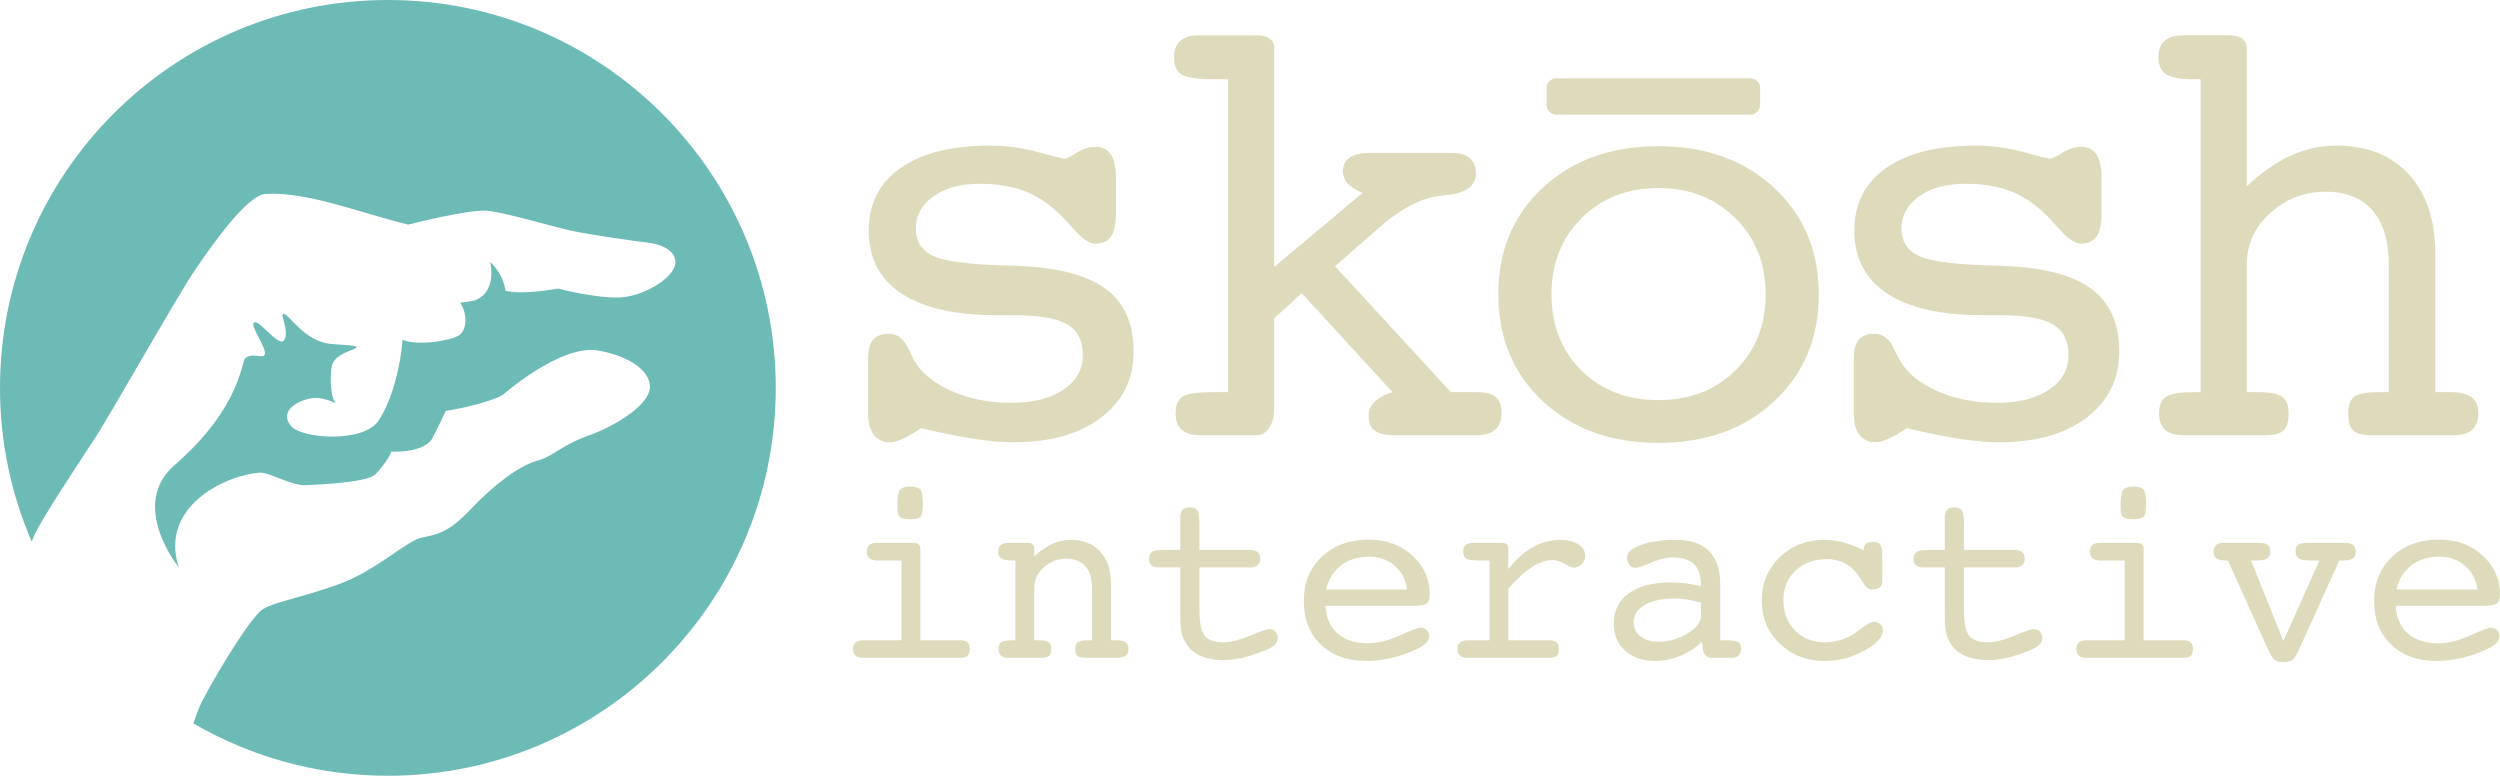 <?xml version="1.0" encoding="utf-8"?>
<!-- Generator: Adobe Illustrator 16.0.0, SVG Export Plug-In . SVG Version: 6.00 Build 0)  -->
<!DOCTYPE svg PUBLIC "-//W3C//DTD SVG 1.1//EN" "http://www.w3.org/Graphics/SVG/1.1/DTD/svg11.dtd">
<svg version="1.1" id="Layer_1" xmlns="http://www.w3.org/2000/svg" xmlns:xlink="http://www.w3.org/1999/xlink" x="0px" y="0px"
	 width="649.998px" height="201.698px" viewBox="0 0 649.998 201.698" enable-background="new 0 0 649.998 201.698"
	 xml:space="preserve">
<g>
	<path fill="#DDDBBB" d="M239.298,166.472h10.384c0.835,0,1.459,0.179,1.858,0.536c0.401,0.354,0.599,0.92,0.599,1.698
		c0,0.882-0.189,1.495-0.569,1.828c-0.376,0.332-1.069,0.5-2.083,0.5h-25.103c-0.863,0-1.512-0.192-1.94-0.58
		c-0.432-0.391-0.646-0.973-0.646-1.748c0-0.756,0.223-1.316,0.679-1.683c0.451-0.368,1.132-0.552,2.039-0.552h9.865V145.74h-6.308
		c-0.885,0-1.558-0.201-2.022-0.6c-0.462-0.398-0.693-0.973-0.693-1.729s0.214-1.322,0.646-1.699
		c0.429-0.376,1.075-0.565,1.938-0.565h9.48c0.58,0,1.039,0.118,1.377,0.354c0.33,0.236,0.5,0.563,0.5,0.97V166.472z
		 M233.311,131.832c0-2.331,0.209-3.798,0.632-4.403c0.418-0.602,1.319-0.904,2.699-0.904c1.341,0,2.221,0.256,2.655,0.762
		c0.429,0.506,0.646,1.71,0.646,3.606c0,1.854-0.201,3.004-0.599,3.44c-0.398,0.448-1.3,0.668-2.702,0.668
		c-1.38,0-2.281-0.209-2.699-0.615C233.52,133.976,233.311,133.124,233.311,131.832z"/>
	<path fill="#DDDBBB" d="M264.007,166.472V145.74h-0.613c-1.465,0-2.474-0.174-3.026-0.52c-0.55-0.344-0.822-0.945-0.822-1.809
		c0-0.797,0.222-1.377,0.679-1.731c0.451-0.357,1.188-0.533,2.199-0.533h1.52h3.109c0.577,0,1.033,0.118,1.355,0.354
		c0.327,0.236,0.486,0.563,0.486,0.97v2.199c1.572-1.465,3.133-2.551,4.675-3.249c1.539-0.701,3.142-1.053,4.802-1.053
		c3.254,0,5.819,1.015,7.682,3.043c1.866,2.025,2.801,4.829,2.801,8.41v14.65h1.517c1.078,0,1.855,0.179,2.331,0.536
		c0.473,0.354,0.709,0.92,0.709,1.698c0,0.841-0.25,1.438-0.759,1.792c-0.505,0.357-1.407,0.536-2.702,0.536h-7.149
		c-1.38,0-2.265-0.162-2.655-0.486c-0.385-0.324-0.577-0.94-0.577-1.842c0-0.841,0.223-1.424,0.676-1.745
		c0.454-0.327,1.303-0.489,2.556-0.489h1.132v-13.457c0-2.521-0.572-4.447-1.715-5.772c-1.144-1.324-2.804-1.987-4.98-1.987
		c-2.199,0-4.142,0.742-5.824,2.229c-1.679,1.489-2.521,3.334-2.521,5.53v13.457h1.132c1.292,0,2.166,0.162,2.62,0.489
		c0.451,0.321,0.679,0.904,0.679,1.745c0,0.901-0.195,1.518-0.583,1.842s-1.336,0.486-2.848,0.486h-5.888h-1.745
		c-0.882,0-1.547-0.189-1.987-0.566c-0.442-0.377-0.665-0.965-0.665-1.762c0-0.863,0.253-1.448,0.759-1.768
		c0.511-0.311,1.495-0.467,2.963-0.467H264.007z"/>
	<path fill="#DDDBBB" d="M324.625,142.958c1.059,0,1.831,0.185,2.313,0.548c0.489,0.365,0.73,0.95,0.73,1.75
		c0,0.754-0.225,1.319-0.682,1.696c-0.452,0.379-1.131,0.566-2.035,0.566h-13.1v10.805c0,3.537,0.454,5.862,1.372,6.986
		c0.918,1.121,2.488,1.683,4.706,1.683c1.962,0,4.315-0.569,7.056-1.713c2.739-1.144,4.427-1.715,5.075-1.715
		c0.604,0,1.116,0.212,1.534,0.644c0.423,0.434,0.632,0.962,0.632,1.586c0,0.714-0.264,1.333-0.792,1.86
		c-0.527,0.527-1.429,1.042-2.699,1.536c-2.114,0.842-4.017,1.457-5.71,1.845c-1.693,0.388-3.282,0.58-4.769,0.58
		c-2.526,0-4.643-0.401-6.357-1.21c-1.715-0.811-2.992-2.012-3.833-3.605c-0.434-0.756-0.742-1.652-0.923-2.686
		c-0.184-1.036-0.275-2.633-0.275-4.788v-1.003v-10.805h-5.497c-0.907,0-1.567-0.179-1.979-0.533
		c-0.404-0.354-0.61-0.932-0.61-1.729c0-0.885,0.278-1.489,0.841-1.813c0.561-0.324,1.756-0.484,3.589-0.484h3.656v-6.629v-1.718
		c0-0.927,0.198-1.611,0.599-2.054c0.398-0.439,1.02-0.662,1.861-0.662c0.95,0,1.606,0.27,1.972,0.808
		c0.368,0.539,0.552,1.768,0.552,3.687v6.568H324.625z"/>
	<path fill="#DDDBBB" d="M344.617,157.514c0.17,3.104,1.22,5.506,3.149,7.196c1.936,1.692,4.568,2.539,7.91,2.539
		c2.523,0,5.272-0.673,8.252-2.02c2.974-1.348,4.771-2.023,5.403-2.023c0.644,0,1.182,0.203,1.616,0.613
		c0.429,0.409,0.643,0.918,0.643,1.522c0,0.624-0.225,1.195-0.676,1.715c-0.456,0.517-1.176,1.025-2.166,1.521
		c-2.16,1.055-4.387,1.863-6.685,2.424c-2.292,0.563-4.573,0.844-6.838,0.844c-4.92,0-8.856-1.418-11.808-4.258
		c-2.952-2.831-4.432-6.591-4.432-11.271c0-4.764,1.562-8.625,4.689-11.577c3.128-2.957,7.201-4.434,12.226-4.434
		c4.552,0,8.328,1.377,11.324,4.14c2.996,2.76,4.497,6.104,4.497,10.026c0,1.21-0.259,2.018-0.759,2.428
		c-0.512,0.409-1.886,0.615-4.129,0.615h-0.483H344.617z M344.776,153.276h21.06c-0.324-2.564-1.396-4.631-3.216-6.195
		c-1.825-1.563-4.062-2.342-6.718-2.342c-2.864,0-5.277,0.753-7.245,2.263C346.7,148.51,345.403,150.602,344.776,153.276z"/>
	<path fill="#DDDBBB" d="M392.134,166.472h10.736c0.841,0,1.462,0.179,1.863,0.536c0.396,0.354,0.594,0.92,0.594,1.698
		c0,0.882-0.188,1.495-0.561,1.828c-0.38,0.332-1.072,0.5-2.089,0.5h-21.153c-0.841,0-1.479-0.192-1.907-0.58
		c-0.435-0.391-0.648-0.973-0.648-1.748c0-0.756,0.22-1.316,0.659-1.683c0.445-0.368,1.127-0.552,2.056-0.552h5.63V145.74h-2.199
		c-2.089,0-3.397-0.168-3.914-0.501c-0.517-0.335-0.775-0.945-0.775-1.827c0-0.756,0.209-1.322,0.633-1.699
		c0.418-0.376,1.061-0.565,1.924-0.565h7.371c0.583,0,1.022,0.112,1.331,0.338c0.297,0.228,0.45,0.555,0.45,0.986v5.5
		c2.045-2.567,4.184-4.475,6.404-5.725c2.221-1.251,4.612-1.878,7.18-1.878c1.918,0,3.474,0.388,4.655,1.165
		c1.188,0.775,1.781,1.779,1.781,3.008c0,0.8-0.297,1.503-0.891,2.119c-0.594,0.612-1.242,0.923-1.951,0.923
		c-0.5,0-1.336-0.329-2.507-0.986c-1.176-0.657-2.227-0.989-3.161-0.989c-1.682,0-3.452,0.599-5.315,1.797
		c-1.869,1.196-3.931,3.09-6.195,5.676V166.472z"/>
	<path fill="#DDDBBB" d="M442.493,166.925c-1.765,1.597-3.688,2.817-5.772,3.655c-2.083,0.842-4.222,1.265-6.415,1.265
		c-3.221,0-5.811-0.896-7.783-2.688c-1.974-1.786-2.958-4.117-2.958-6.983c0-3.408,1.309-6.053,3.925-7.93
		c2.622-1.872,6.306-2.812,11.05-2.812c1.253,0,2.512,0.079,3.787,0.241c1.27,0.162,2.573,0.415,3.914,0.762v-0.226
		c0-2.481-0.594-4.312-1.781-5.5s-3.028-1.778-5.53-1.778c-1.682,0-3.562,0.451-5.629,1.355c-2.072,0.909-3.441,1.36-4.106,1.36
		c-0.626,0-1.144-0.253-1.556-0.762c-0.412-0.503-0.615-1.156-0.615-1.954c0-1.272,1.192-2.353,3.578-3.234
		c2.381-0.886,5.426-1.328,9.137-1.328c3.793,0,6.662,0.968,8.603,2.895c1.94,1.932,2.914,4.782,2.914,8.559v14.65h1.583
		c1.533,0,2.556,0.162,3.072,0.489c0.518,0.321,0.775,0.904,0.775,1.745c0,0.775-0.214,1.357-0.643,1.748
		c-0.435,0.388-1.078,0.58-1.946,0.58h-5.074c-0.604,0-1.099-0.185-1.489-0.55c-0.391-0.368-0.644-0.896-0.775-1.583
		L442.493,166.925z M442.24,156.737c-1.188-0.388-2.336-0.674-3.446-0.857c-1.111-0.182-2.216-0.272-3.315-0.272
		c-3.325,0-5.942,0.558-7.86,1.68c-1.919,1.121-2.881,2.633-2.881,4.526c0,1.468,0.6,2.677,1.798,3.623
		c1.192,0.95,2.721,1.424,4.573,1.424c2.737,0,5.277-0.715,7.619-2.149c2.342-1.436,3.513-2.928,3.513-4.48V156.737z"/>
	<path fill="#DDDBBB" d="M484.546,143.087v-0.13c0-0.711,0.203-1.233,0.616-1.571c0.406-0.333,1.05-0.501,1.907-0.501
		c0.885,0,1.495,0.262,1.83,0.775c0.33,0.522,0.501,1.589,0.501,3.205v6.017c0,0.8-0.204,1.396-0.616,1.795
		c-0.412,0.401-1.027,0.599-1.842,0.599c-0.582,0-1.082-0.168-1.506-0.503c-0.423-0.332-0.935-1.028-1.533-2.086
		c-1.039-1.745-2.293-3.067-3.771-3.964c-1.479-0.891-3.178-1.341-5.096-1.341c-3.359,0-6.097,0.995-8.202,2.977
		c-2.1,1.984-3.149,4.549-3.149,7.698c0,3.214,1.006,5.838,3.023,7.875c2.012,2.039,4.606,3.06,7.778,3.06
		c1.445,0,2.82-0.201,4.123-0.6c1.308-0.398,2.539-0.998,3.705-1.795c0.412-0.258,0.962-0.657,1.654-1.195
		c1.396-1.144,2.501-1.715,3.293-1.715c0.671,0,1.215,0.208,1.638,0.629c0.418,0.421,0.627,0.965,0.627,1.636
		c0,1.701-1.61,3.446-4.832,5.225c-3.227,1.778-6.646,2.669-10.273,2.669c-4.679,0-8.576-1.503-11.688-4.496
		c-3.117-2.999-4.678-6.743-4.678-11.229c0-4.482,1.55-8.231,4.656-11.238c3.111-3.01,6.986-4.514,11.643-4.514
		c1.644,0,3.287,0.223,4.937,0.662C480.94,141.476,482.693,142.161,484.546,143.087z"/>
	<path fill="#DDDBBB" d="M523.395,142.958c1.055,0,1.83,0.185,2.313,0.548c0.484,0.365,0.731,0.95,0.731,1.75
		c0,0.754-0.23,1.319-0.682,1.696c-0.456,0.379-1.132,0.566-2.039,0.566h-13.1v10.805c0,3.537,0.456,5.862,1.374,6.986
		c0.918,1.121,2.484,1.683,4.705,1.683c1.963,0,4.315-0.569,7.053-1.713c2.738-1.144,4.432-1.715,5.08-1.715
		c0.599,0,1.115,0.212,1.533,0.644c0.424,0.434,0.633,0.962,0.633,1.586c0,0.714-0.264,1.333-0.792,1.86
		c-0.527,0.527-1.429,1.042-2.704,1.536c-2.111,0.842-4.014,1.457-5.706,1.845c-1.693,0.388-3.282,0.58-4.771,0.58
		c-2.523,0-4.64-0.401-6.355-1.21c-1.715-0.811-2.995-2.012-3.831-3.605c-0.435-0.756-0.742-1.652-0.924-2.686
		c-0.187-1.036-0.274-2.633-0.274-4.788v-1.003v-10.805h-5.503c-0.901,0-1.561-0.179-1.974-0.533
		c-0.406-0.354-0.615-0.932-0.615-1.729c0-0.885,0.28-1.489,0.841-1.813c0.566-0.324,1.759-0.484,3.596-0.484h3.655v-6.629v-1.718
		c0-0.927,0.198-1.611,0.594-2.054c0.401-0.439,1.022-0.662,1.863-0.662c0.951,0,1.605,0.27,1.974,0.808
		c0.368,0.539,0.55,1.768,0.55,3.687v6.568H523.395z"/>
	<path fill="#DDDBBB" d="M557.328,166.472h10.384c0.841,0,1.462,0.179,1.858,0.536c0.401,0.354,0.599,0.92,0.599,1.698
		c0,0.882-0.187,1.495-0.566,1.828c-0.379,0.332-1.071,0.5-2.083,0.5h-25.105c-0.863,0-1.512-0.192-1.94-0.58
		c-0.429-0.391-0.643-0.973-0.643-1.748c0-0.756,0.22-1.316,0.676-1.683c0.451-0.368,1.133-0.552,2.039-0.552h9.867V145.74h-6.311
		c-0.885,0-1.561-0.201-2.022-0.6s-0.692-0.973-0.692-1.729s0.214-1.322,0.643-1.699c0.435-0.376,1.077-0.565,1.94-0.565h9.478
		c0.582,0,1.044,0.118,1.379,0.354c0.33,0.236,0.501,0.563,0.501,0.97V166.472z M551.342,131.832c0-2.331,0.209-3.798,0.632-4.403
		c0.418-0.602,1.319-0.904,2.699-0.904c1.342,0,2.221,0.256,2.655,0.762c0.429,0.506,0.643,1.71,0.643,3.606
		c0,1.854-0.197,3.004-0.599,3.44c-0.396,0.448-1.298,0.668-2.699,0.668c-1.38,0-2.281-0.209-2.699-0.615
		C551.551,133.976,551.342,133.124,551.342,131.832z"/>
	<path fill="#DDDBBB" d="M579.256,145.74c-1.418,0-2.396-0.174-2.925-0.52c-0.527-0.344-0.791-0.945-0.791-1.809
		c0-0.756,0.214-1.322,0.648-1.699c0.429-0.376,1.072-0.565,1.936-0.565h9.059c1.231,0,2.051,0.167,2.457,0.5
		c0.407,0.338,0.616,0.924,0.616,1.765c0,0.863-0.27,1.465-0.809,1.809c-0.538,0.346-1.533,0.52-2.979,0.52h-1.192l8.41,20.928
		l9.351-20.928h-1.945c-1.66,0-2.782-0.168-3.364-0.501c-0.577-0.335-0.869-0.945-0.869-1.827c0-0.841,0.198-1.427,0.61-1.765
		c0.412-0.333,1.231-0.5,2.457-0.5h10c0.862,0,1.506,0.189,1.94,0.565c0.429,0.377,0.643,0.943,0.643,1.699
		c0,0.863-0.264,1.465-0.791,1.809c-0.528,0.346-1.501,0.52-2.925,0.52h-0.583l-10.675,23.58c-0.539,1.185-1.072,1.956-1.6,2.313
		c-0.528,0.354-1.303,0.531-2.314,0.531c-0.924,0-1.644-0.171-2.149-0.515c-0.512-0.346-1.034-1.121-1.572-2.33L579.256,145.74z"/>
	<path fill="#DDDBBB" d="M622.892,157.514c0.177,3.104,1.227,5.506,3.156,7.196c1.929,1.692,4.562,2.539,7.91,2.539
		c2.523,0,5.271-0.673,8.245-2.02c2.979-1.348,4.777-2.023,5.404-2.023c0.648,0,1.182,0.203,1.616,0.613
		c0.434,0.409,0.648,0.918,0.648,1.522c0,0.624-0.231,1.195-0.682,1.715c-0.456,0.517-1.171,1.025-2.166,1.521
		c-2.155,1.055-4.381,1.863-6.679,2.424c-2.298,0.563-4.579,0.844-6.845,0.844c-4.914,0-8.85-1.418-11.802-4.258
		c-2.958-2.831-4.431-6.591-4.431-11.271c0-4.764,1.562-8.625,4.689-11.577c3.122-2.957,7.201-4.434,12.225-4.434
		c4.552,0,8.323,1.377,11.319,4.14c3.001,2.76,4.496,6.104,4.496,10.026c0,1.21-0.253,2.018-0.759,2.428
		c-0.505,0.409-1.88,0.615-4.122,0.615h-0.489H622.892z M623.057,153.276h21.055c-0.319-2.564-1.392-4.631-3.216-6.195
		c-1.825-1.563-4.058-2.342-6.713-2.342c-2.869,0-5.282,0.753-7.244,2.263C624.976,148.51,623.684,150.602,623.057,153.276z"/>
</g>
<path fill="#6DBBB7" d="M100.847,0c55.7,0,100.85,45.148,100.85,100.847s-45.15,100.851-100.85,100.851
	c-18.443,0-35.716-4.978-50.593-13.625c0.686-1.924,1.267-3.493,1.641-4.364c1.769-4.126,12.975-23.294,16.51-25.358
	c3.541-2.064,10.028-2.949,19.759-6.489c9.733-3.538,17.398-11.206,21.527-12.091c4.128-0.883,6.784-1.174,12.682-7.369
	c5.896-6.192,12.382-11.206,17.102-12.545c4.716-1.341,6.189-3.969,13.566-6.621c7.366-2.655,15.626-7.963,15.923-12.388
	c0.291-4.425-5.58-8.399-13.567-9.73c-9.733-1.622-24.699,11.575-24.699,11.575c-3.131,1.786-10.692,3.529-14.817,4.142
	c-1.71,3.812-3.175,6.525-3.175,6.525c-1.734,4.606-10.975,4.054-10.975,4.054c-0.415,1.553-3.051,4.854-4.076,5.896
	c-1.845,1.861-11.657,2.608-18.501,2.829c-3.298,0.106-9.448-3.42-11.597-3.258c-8.976,0.674-26.14,8.796-21.1,24.608
	c0,0-13.082-16.156-1.068-26.567c17.177-14.887,17.393-26.991,18.362-27.786c1.928-1.578,4.54,0.198,5.056-0.907
	c0.768-1.649-4.125-7.727-2.684-8.411c1.44-0.679,6.693,7.025,7.874,4.447c1.176-2.581-1.228-6.492-0.354-6.66
	c1.334-0.253,4.59,6.121,11.167,7.633c1.88,0.432,7.762,0.371,7.888,1.014c0.126,0.643-5.437,1.457-6.376,4.697
	c-0.434,1.487-0.682,7.936,0.852,9.64c0.731,0.808-2.661-1.457-5.808-1.089c-3.759,0.445-9.011,3.29-5.694,7.271
	c2.778,3.336,18.906,4.455,22.784-1.446c3.683-5.606,5.78-14.834,6.207-21.01c3.548,1.718,12.467,0.305,14.647-1.113
	c2.034-1.322,2.391-5.39,0.308-8.537c0,0,3.232-0.209,4.447-0.816c3.332-1.666,4.238-5.475,3.375-9.71c0,0,3.271,2.677,3.996,7.479
	c0.707,0.134,1.457,0.247,2.21,0.313c4.425,0.388,11.48-0.899,11.48-0.899s9.719,2.562,16.002,2.301
	c6.28-0.264,13.905-5,14.427-8.664c0.525-3.667-4.189-5.233-6.542-5.494c-2.355-0.261-16.142-2.177-21.062-3.315
	c-4.961-1.151-16.434-4.538-21.145-5.06c-4.708-0.525-20.686,3.598-20.697,3.601C93.52,55.312,79.832,49.76,69,50.425
	c-4.747,0.289-13.862,13.268-18.285,19.759c-4.424,6.484-22.116,37.74-25.949,43.639c-3.834,5.898-14.743,22.115-16.218,26.246
	c-0.079,0.218-0.192,0.484-0.303,0.742C2.949,128.555,0,115.049,0,100.847C0,45.148,45.152,0,100.847,0z"/>
<g>
	<path fill="#DDDBBB" d="M225.703,107.438V93.3c0-2.331,0.44-3.999,1.314-5.005c0.874-1.006,2.287-1.509,4.247-1.509
		c2.174,0,3.892,1.481,5.165,4.447c0.844,1.8,1.616,3.15,2.303,4.051c2.224,2.858,5.508,5.151,9.848,6.872
		c4.34,1.721,9.133,2.581,14.377,2.581c5.613,0,10.115-1.139,13.504-3.417c3.389-2.275,5.082-5.269,5.082-8.974
		c0-3.76-1.363-6.435-4.087-8.023c-2.729-1.588-7.402-2.383-14.021-2.383h-4.37c-10.802,0-19.037-1.88-24.704-5.64
		c-5.668-3.76-8.499-9.213-8.499-16.362c0-6.992,2.766-12.42,8.301-16.285c5.536-3.864,13.303-5.799,23.313-5.799
		c4.079,0,8.234,0.569,12.473,1.709c4.236,1.138,6.459,1.707,6.671,1.707c0.585,0,1.696-0.517,3.334-1.55
		c1.644-1.031,3.26-1.547,4.849-1.547c1.798,0,3.139,0.663,4.013,1.984c0.874,1.325,1.309,3.309,1.309,5.959v9.293
		c0,2.806-0.426,4.832-1.27,6.077c-0.846,1.245-2.199,1.866-4.051,1.866c-1.589,0-3.546-1.35-5.879-4.051
		c-1.641-1.853-2.991-3.257-4.052-4.208c-2.806-2.594-5.797-4.46-8.974-5.602c-3.177-1.138-6.913-1.707-11.203-1.707
		c-4.975,0-8.988,1.099-12.03,3.295c-3.048,2.199-4.571,4.991-4.571,8.38c0,3.337,1.561,5.72,4.689,7.149
		c3.125,1.429,9.848,2.251,20.174,2.463c11.014,0.264,19.064,2.185,24.149,5.758c5.085,3.576,7.625,9.095,7.625,16.562
		c0,7.149-2.809,12.869-8.421,17.156c-5.61,4.291-13.182,6.435-22.714,6.435c-3.021,0-6.385-0.277-10.09-0.833
		c-3.705-0.558-8.369-1.497-13.982-2.819c-1.853,1.218-3.441,2.13-4.766,2.74c-1.319,0.607-2.433,0.912-3.334,0.912
		c-1.855,0-3.271-0.648-4.247-1.945C226.192,111.74,225.703,109.874,225.703,107.438z"/>
	<path fill="#DDDBBB" d="M331.303,82.734v23.431c0,2.119-0.439,3.815-1.313,5.085c-0.869,1.27-1.996,1.907-3.371,1.907h-14.697
		c-2.065,0-3.626-0.478-4.685-1.432c-1.061-0.951-1.588-2.383-1.588-4.288c0-2.119,0.621-3.562,1.863-4.329
		c1.248-0.77,3.907-1.151,7.986-1.151h3.812V20.617h-3.257c-4.555,0-7.497-0.409-8.816-1.231c-1.325-0.822-1.987-2.317-1.987-4.488
		c0-1.905,0.542-3.337,1.63-4.288c1.083-0.954,2.661-1.432,4.727-1.432h15.168c1.429,0,2.545,0.292,3.337,0.874
		c0.797,0.583,1.192,1.377,1.192,2.383V69.39l22.956-19.224c-1.748-0.742-3.034-1.561-3.854-2.463
		c-0.819-0.901-1.231-1.959-1.231-3.177c0-1.588,0.583-2.781,1.748-3.576c1.166-0.794,2.858-1.19,5.085-1.19h21.526
		c2.013,0,3.546,0.451,4.607,1.349c1.061,0.902,1.588,2.251,1.588,4.052c0,3.177-2.572,5.032-7.706,5.56
		c-1.007,0.107-1.798,0.212-2.381,0.319c-2.177,0.264-4.557,1.1-7.151,2.501s-5.212,3.271-7.861,5.602L347.107,69.23l30.107,32.727
		h6.833c2.275,0,3.902,0.424,4.881,1.27c0.979,0.847,1.474,2.252,1.474,4.211c0,1.853-0.544,3.269-1.633,4.25
		c-1.083,0.979-2.66,1.47-4.722,1.47h-21.527c-2.33,0-4.023-0.398-5.084-1.192c-1.062-0.795-1.589-2.064-1.589-3.812
		c0-1.429,0.517-2.66,1.55-3.694c1.033-1.033,2.578-1.866,4.646-2.501L338.449,76.22L331.303,82.734z"/>
	<path fill="#DDDBBB" d="M472.887,76.539c0,11.333-3.87,20.598-11.599,27.801c-7.734,7.201-17.768,10.802-30.108,10.802
		c-12.286,0-22.29-3.601-30.024-10.802c-7.729-7.204-11.594-16.469-11.594-27.801s3.864-20.587,11.594-27.763
		c7.734-7.177,17.738-10.764,30.024-10.764s22.308,3.601,30.069,10.805C469.006,56.018,472.887,65.259,472.887,76.539z
		 M457.632,27.21c0,0.742-0.253,1.363-0.753,1.866c-0.506,0.503-1.127,0.753-1.869,0.753h-50.276c-0.748,0-1.369-0.25-1.869-0.753
		c-0.506-0.503-0.753-1.124-0.753-1.866v-4.37c0-0.742,0.247-1.336,0.753-1.787c0.5-0.451,1.121-0.676,1.869-0.676h50.276
		c0.742,0,1.363,0.226,1.869,0.676c0.5,0.451,0.753,1.044,0.753,1.787V27.21z M431.18,104.022c8.158,0,14.843-2.581,20.06-7.746
		c5.217-5.162,7.822-11.742,7.822-19.737c0-7.999-2.617-14.603-7.861-19.82s-11.918-7.825-20.021-7.825
		c-8.097,0-14.76,2.608-19.977,7.825s-7.822,11.821-7.822,19.82c0,8.048,2.595,14.642,7.784,19.779
		C416.354,101.452,423.028,104.022,431.18,104.022z"/>
	<path fill="#DDDBBB" d="M481.974,107.438V93.3c0-2.331,0.434-3.999,1.309-5.005c0.873-1.006,2.286-1.509,4.249-1.509
		c2.171,0,3.897,1.481,5.167,4.447c0.847,1.8,1.61,3.15,2.304,4.051c2.221,2.858,5.502,5.151,9.851,6.872
		c4.337,1.721,9.131,2.581,14.375,2.581c5.612,0,10.109-1.139,13.506-3.417c3.387-2.275,5.08-5.269,5.08-8.974
		c0-3.76-1.363-6.435-4.09-8.023c-2.732-1.588-7.405-2.383-14.018-2.383h-4.371c-10.802,0-19.041-1.88-24.703-5.64
		c-5.668-3.76-8.499-9.213-8.499-16.362c0-6.992,2.765-12.42,8.295-16.285c5.536-3.864,13.309-5.799,23.319-5.799
		c4.073,0,8.234,0.569,12.473,1.709c4.232,1.138,6.453,1.707,6.668,1.707c0.583,0,1.693-0.517,3.337-1.55
		c1.644-1.031,3.26-1.547,4.849-1.547c1.797,0,3.133,0.663,4.007,1.984c0.874,1.325,1.314,3.309,1.314,5.959v9.293
		c0,2.806-0.424,4.832-1.271,6.077c-0.852,1.245-2.204,1.866-4.051,1.866c-1.589,0-3.552-1.35-5.882-4.051
		c-1.644-1.853-2.991-3.257-4.046-4.208c-2.81-2.594-5.8-4.46-8.978-5.602c-3.177-1.138-6.909-1.707-11.203-1.707
		c-4.979,0-8.987,1.099-12.033,3.295c-3.051,2.199-4.567,4.991-4.567,8.38c0,3.337,1.561,5.72,4.688,7.149
		c3.122,1.429,9.851,2.251,20.175,2.463c11.011,0.264,19.063,2.185,24.148,5.758c5.085,3.576,7.625,9.095,7.625,16.562
		c0,7.149-2.81,12.869-8.422,17.156c-5.612,4.291-13.182,6.435-22.714,6.435c-3.019,0-6.382-0.277-10.093-0.833
		c-3.705-0.558-8.367-1.497-13.979-2.819c-1.853,1.218-3.441,2.13-4.766,2.74c-1.325,0.607-2.436,0.912-3.337,0.912
		c-1.853,0-3.271-0.648-4.249-1.945C482.457,111.74,481.974,109.874,481.974,107.438z"/>
	<path fill="#DDDBBB" d="M572.159,101.958V20.617h-1.506c-3.606,0-6.08-0.423-7.427-1.27c-1.353-0.85-2.028-2.331-2.028-4.45
		c0-1.905,0.544-3.337,1.627-4.288c1.088-0.954,2.66-1.432,4.728-1.432h12.077c1.429,0,2.539,0.292,3.331,0.874
		c0.797,0.583,1.192,1.377,1.192,2.383v35.984c3.865-3.601,7.691-6.261,11.479-7.982c3.787-1.72,7.718-2.583,11.797-2.583
		c7.993,0,14.287,2.49,18.866,7.468s6.871,11.863,6.871,20.653v35.984h3.732c2.649,0,4.552,0.438,5.718,1.309
		c1.165,0.874,1.748,2.265,1.748,4.172c0,1.905-0.528,3.337-1.589,4.288c-1.062,0.954-2.649,1.432-4.767,1.432h-21.125
		c-2.49,0-4.172-0.412-5.047-1.231c-0.874-0.821-1.308-2.316-1.308-4.488c0-2.119,0.538-3.562,1.627-4.329
		c1.083-0.77,3.139-1.151,6.157-1.151h2.775V68.912c0-6.195-1.401-10.923-4.205-14.177c-2.809-3.257-6.888-4.887-12.236-4.887
		c-5.453,0-10.236,1.828-14.337,5.481c-4.106,3.655-6.157,8.182-6.157,13.583v33.046h2.782c3.177,0,5.321,0.396,6.432,1.19
		c1.116,0.794,1.671,2.224,1.671,4.29c0,2.172-0.439,3.667-1.313,4.488c-0.874,0.819-2.557,1.231-5.041,1.231h-21.131
		c-2.067,0-3.612-0.478-4.646-1.432c-1.033-0.951-1.55-2.383-1.55-4.288c0-2.119,0.621-3.562,1.869-4.329
		c1.242-0.77,3.661-1.151,7.267-1.151H572.159z"/>
</g>
<g>
</g>
<g>
</g>
<g>
</g>
<g>
</g>
<g>
</g>
<g>
</g>
<g>
</g>
<g>
</g>
<g>
</g>
<g>
</g>
<g>
</g>
<g>
</g>
<g>
</g>
<g>
</g>
<g>
</g>
</svg>

